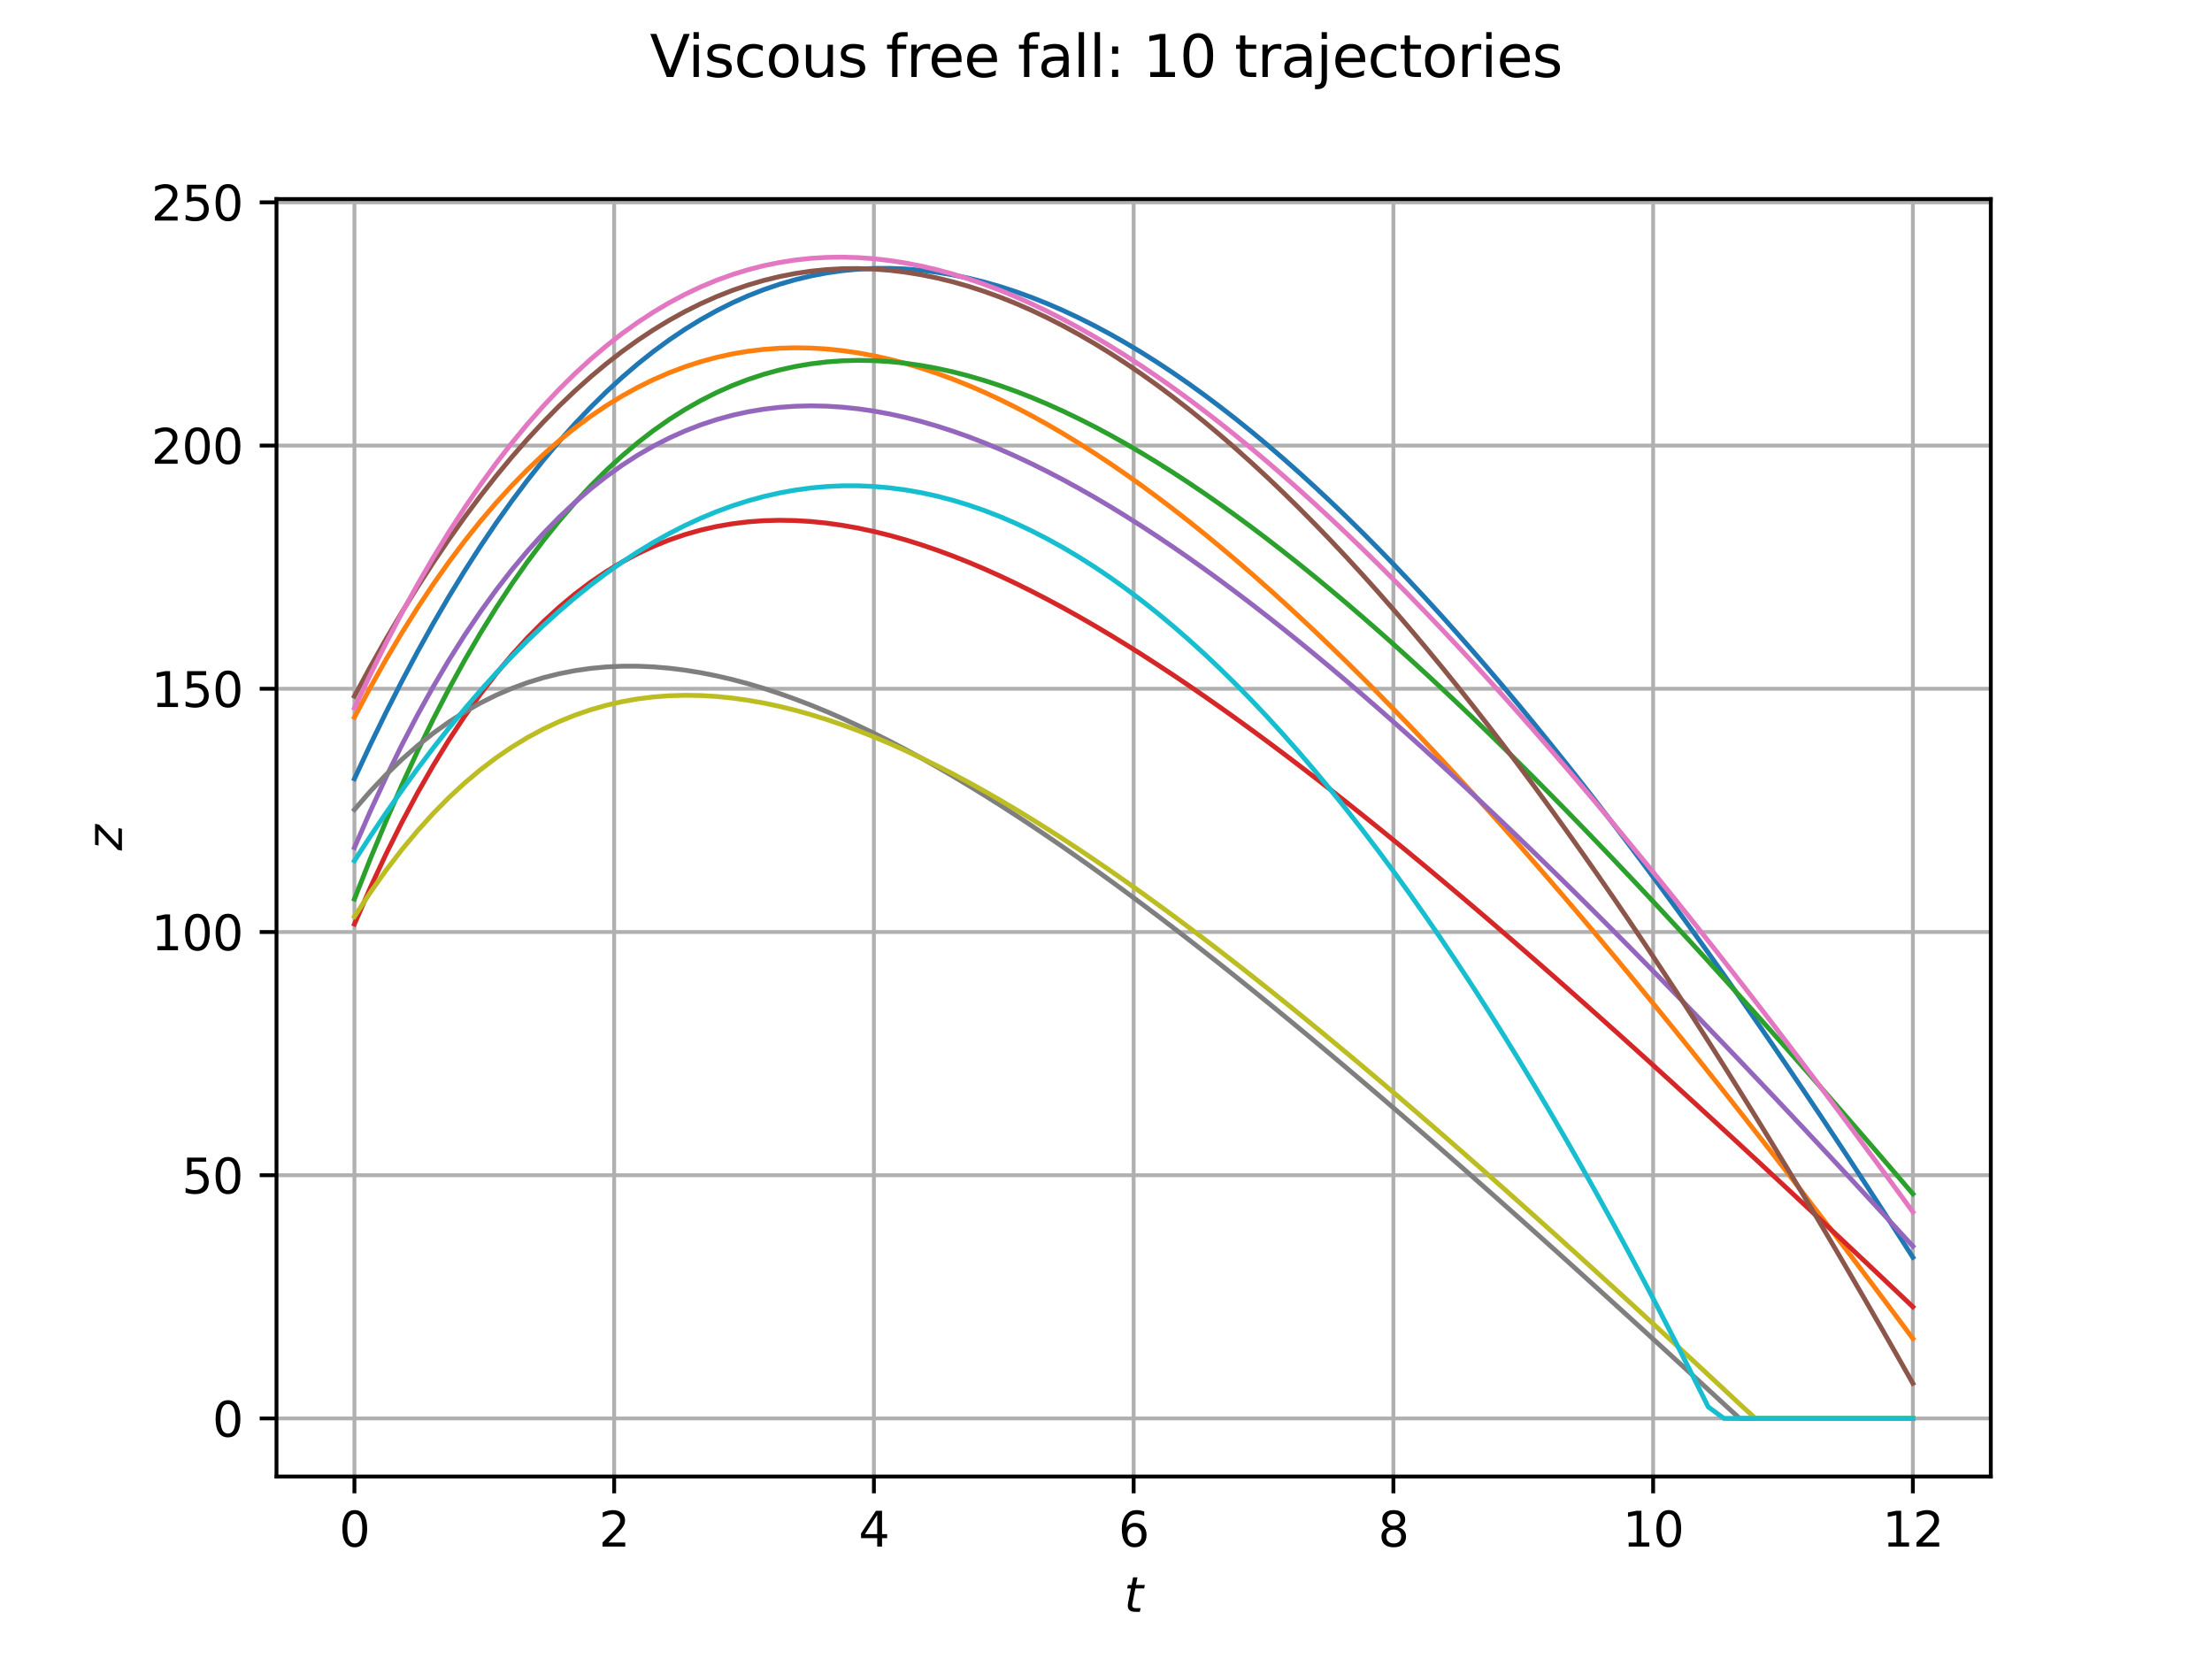 <?xml version="1.0" encoding="utf-8" standalone="no"?>
<!DOCTYPE svg PUBLIC "-//W3C//DTD SVG 1.1//EN"
  "http://www.w3.org/Graphics/SVG/1.1/DTD/svg11.dtd">
<svg xmlns:xlink="http://www.w3.org/1999/xlink" width="460.8pt" height="345.6pt" viewBox="0 0 460.8 345.6" xmlns="http://www.w3.org/2000/svg" version="1.1">
 <defs>
  <style type="text/css">*{stroke-linejoin: round; stroke-linecap: butt}</style>
 </defs>
 <g id="figure_1">
  <g id="patch_1">
   <path d="M 0 345.6 
L 460.8 345.6 
L 460.8 0 
L 0 0 
z
" style="fill: #ffffff"/>
  </g>
  <g id="axes_1">
   <g id="patch_2">
    <path d="M 57.6 307.584 
L 414.72 307.584 
L 414.72 41.472 
L 57.6 41.472 
z
" style="fill: #ffffff"/>
   </g>
   <g id="matplotlib.axis_1">
    <g id="xtick_1">
     <g id="line2d_1">
      <path d="M 73.833 307.584 
L 73.833 41.472 
" clip-path="url(#pce0117a690)" style="fill: none; stroke: #b0b0b0; stroke-width: 0.8; stroke-linecap: square"/>
     </g>
     <g id="line2d_2">
      <defs>
       <path id="m432f03afa8" d="M 0 0 
L 0 3.5 
" style="stroke: #000000; stroke-width: 0.8"/>
      </defs>
      <g>
       <use xlink:href="#m432f03afa8" x="73.833" y="307.584" style="stroke: #000000; stroke-width: 0.8"/>
      </g>
     </g>
     <g id="text_1">
      <!-- 0 -->
      <g transform="translate(70.651 322.182) scale(0.1 -0.1)">
       <defs>
        <path id="DejaVuSans-30" d="M 2034 4250 
Q 1547 4250 1301 3770 
Q 1056 3291 1056 2328 
Q 1056 1369 1301 889 
Q 1547 409 2034 409 
Q 2525 409 2770 889 
Q 3016 1369 3016 2328 
Q 3016 3291 2770 3770 
Q 2525 4250 2034 4250 
z
M 2034 4750 
Q 2819 4750 3233 4129 
Q 3647 3509 3647 2328 
Q 3647 1150 3233 529 
Q 2819 -91 2034 -91 
Q 1250 -91 836 529 
Q 422 1150 422 2328 
Q 422 3509 836 4129 
Q 1250 4750 2034 4750 
z
" transform="scale(0.016)"/>
       </defs>
       <use xlink:href="#DejaVuSans-30"/>
      </g>
     </g>
    </g>
    <g id="xtick_2">
     <g id="line2d_3">
      <path d="M 127.942 307.584 
L 127.942 41.472 
" clip-path="url(#pce0117a690)" style="fill: none; stroke: #b0b0b0; stroke-width: 0.8; stroke-linecap: square"/>
     </g>
     <g id="line2d_4">
      <g>
       <use xlink:href="#m432f03afa8" x="127.942" y="307.584" style="stroke: #000000; stroke-width: 0.8"/>
      </g>
     </g>
     <g id="text_2">
      <!-- 2 -->
      <g transform="translate(124.761 322.182) scale(0.1 -0.1)">
       <defs>
        <path id="DejaVuSans-32" d="M 1228 531 
L 3431 531 
L 3431 0 
L 469 0 
L 469 531 
Q 828 903 1448 1529 
Q 2069 2156 2228 2338 
Q 2531 2678 2651 2914 
Q 2772 3150 2772 3378 
Q 2772 3750 2511 3984 
Q 2250 4219 1831 4219 
Q 1534 4219 1204 4116 
Q 875 4013 500 3803 
L 500 4441 
Q 881 4594 1212 4672 
Q 1544 4750 1819 4750 
Q 2544 4750 2975 4387 
Q 3406 4025 3406 3419 
Q 3406 3131 3298 2873 
Q 3191 2616 2906 2266 
Q 2828 2175 2409 1742 
Q 1991 1309 1228 531 
z
" transform="scale(0.016)"/>
       </defs>
       <use xlink:href="#DejaVuSans-32"/>
      </g>
     </g>
    </g>
    <g id="xtick_3">
     <g id="line2d_5">
      <path d="M 182.051 307.584 
L 182.051 41.472 
" clip-path="url(#pce0117a690)" style="fill: none; stroke: #b0b0b0; stroke-width: 0.8; stroke-linecap: square"/>
     </g>
     <g id="line2d_6">
      <g>
       <use xlink:href="#m432f03afa8" x="182.051" y="307.584" style="stroke: #000000; stroke-width: 0.8"/>
      </g>
     </g>
     <g id="text_3">
      <!-- 4 -->
      <g transform="translate(178.87 322.182) scale(0.1 -0.1)">
       <defs>
        <path id="DejaVuSans-34" d="M 2419 4116 
L 825 1625 
L 2419 1625 
L 2419 4116 
z
M 2253 4666 
L 3047 4666 
L 3047 1625 
L 3713 1625 
L 3713 1100 
L 3047 1100 
L 3047 0 
L 2419 0 
L 2419 1100 
L 313 1100 
L 313 1709 
L 2253 4666 
z
" transform="scale(0.016)"/>
       </defs>
       <use xlink:href="#DejaVuSans-34"/>
      </g>
     </g>
    </g>
    <g id="xtick_4">
     <g id="line2d_7">
      <path d="M 236.16 307.584 
L 236.16 41.472 
" clip-path="url(#pce0117a690)" style="fill: none; stroke: #b0b0b0; stroke-width: 0.8; stroke-linecap: square"/>
     </g>
     <g id="line2d_8">
      <g>
       <use xlink:href="#m432f03afa8" x="236.16" y="307.584" style="stroke: #000000; stroke-width: 0.8"/>
      </g>
     </g>
     <g id="text_4">
      <!-- 6 -->
      <g transform="translate(232.979 322.182) scale(0.1 -0.1)">
       <defs>
        <path id="DejaVuSans-36" d="M 2113 2584 
Q 1688 2584 1439 2293 
Q 1191 2003 1191 1497 
Q 1191 994 1439 701 
Q 1688 409 2113 409 
Q 2538 409 2786 701 
Q 3034 994 3034 1497 
Q 3034 2003 2786 2293 
Q 2538 2584 2113 2584 
z
M 3366 4563 
L 3366 3988 
Q 3128 4100 2886 4159 
Q 2644 4219 2406 4219 
Q 1781 4219 1451 3797 
Q 1122 3375 1075 2522 
Q 1259 2794 1537 2939 
Q 1816 3084 2150 3084 
Q 2853 3084 3261 2657 
Q 3669 2231 3669 1497 
Q 3669 778 3244 343 
Q 2819 -91 2113 -91 
Q 1303 -91 875 529 
Q 447 1150 447 2328 
Q 447 3434 972 4092 
Q 1497 4750 2381 4750 
Q 2619 4750 2861 4703 
Q 3103 4656 3366 4563 
z
" transform="scale(0.016)"/>
       </defs>
       <use xlink:href="#DejaVuSans-36"/>
      </g>
     </g>
    </g>
    <g id="xtick_5">
     <g id="line2d_9">
      <path d="M 290.269 307.584 
L 290.269 41.472 
" clip-path="url(#pce0117a690)" style="fill: none; stroke: #b0b0b0; stroke-width: 0.8; stroke-linecap: square"/>
     </g>
     <g id="line2d_10">
      <g>
       <use xlink:href="#m432f03afa8" x="290.269" y="307.584" style="stroke: #000000; stroke-width: 0.8"/>
      </g>
     </g>
     <g id="text_5">
      <!-- 8 -->
      <g transform="translate(287.088 322.182) scale(0.1 -0.1)">
       <defs>
        <path id="DejaVuSans-38" d="M 2034 2216 
Q 1584 2216 1326 1975 
Q 1069 1734 1069 1313 
Q 1069 891 1326 650 
Q 1584 409 2034 409 
Q 2484 409 2743 651 
Q 3003 894 3003 1313 
Q 3003 1734 2745 1975 
Q 2488 2216 2034 2216 
z
M 1403 2484 
Q 997 2584 770 2862 
Q 544 3141 544 3541 
Q 544 4100 942 4425 
Q 1341 4750 2034 4750 
Q 2731 4750 3128 4425 
Q 3525 4100 3525 3541 
Q 3525 3141 3298 2862 
Q 3072 2584 2669 2484 
Q 3125 2378 3379 2068 
Q 3634 1759 3634 1313 
Q 3634 634 3220 271 
Q 2806 -91 2034 -91 
Q 1263 -91 848 271 
Q 434 634 434 1313 
Q 434 1759 690 2068 
Q 947 2378 1403 2484 
z
M 1172 3481 
Q 1172 3119 1398 2916 
Q 1625 2713 2034 2713 
Q 2441 2713 2670 2916 
Q 2900 3119 2900 3481 
Q 2900 3844 2670 4047 
Q 2441 4250 2034 4250 
Q 1625 4250 1398 4047 
Q 1172 3844 1172 3481 
z
" transform="scale(0.016)"/>
       </defs>
       <use xlink:href="#DejaVuSans-38"/>
      </g>
     </g>
    </g>
    <g id="xtick_6">
     <g id="line2d_11">
      <path d="M 344.378 307.584 
L 344.378 41.472 
" clip-path="url(#pce0117a690)" style="fill: none; stroke: #b0b0b0; stroke-width: 0.8; stroke-linecap: square"/>
     </g>
     <g id="line2d_12">
      <g>
       <use xlink:href="#m432f03afa8" x="344.378" y="307.584" style="stroke: #000000; stroke-width: 0.8"/>
      </g>
     </g>
     <g id="text_6">
      <!-- 10 -->
      <g transform="translate(338.016 322.182) scale(0.1 -0.1)">
       <defs>
        <path id="DejaVuSans-31" d="M 794 531 
L 1825 531 
L 1825 4091 
L 703 3866 
L 703 4441 
L 1819 4666 
L 2450 4666 
L 2450 531 
L 3481 531 
L 3481 0 
L 794 0 
L 794 531 
z
" transform="scale(0.016)"/>
       </defs>
       <use xlink:href="#DejaVuSans-31"/>
       <use xlink:href="#DejaVuSans-30" transform="translate(63.623 0)"/>
      </g>
     </g>
    </g>
    <g id="xtick_7">
     <g id="line2d_13">
      <path d="M 398.487 307.584 
L 398.487 41.472 
" clip-path="url(#pce0117a690)" style="fill: none; stroke: #b0b0b0; stroke-width: 0.8; stroke-linecap: square"/>
     </g>
     <g id="line2d_14">
      <g>
       <use xlink:href="#m432f03afa8" x="398.487" y="307.584" style="stroke: #000000; stroke-width: 0.8"/>
      </g>
     </g>
     <g id="text_7">
      <!-- 12 -->
      <g transform="translate(392.125 322.182) scale(0.1 -0.1)">
       <use xlink:href="#DejaVuSans-31"/>
       <use xlink:href="#DejaVuSans-32" transform="translate(63.623 0)"/>
      </g>
     </g>
    </g>
    <g id="text_8">
     <!-- $t$ -->
     <g transform="translate(234.16 335.861) scale(0.1 -0.1)">
      <defs>
       <path id="DejaVuSans-Oblique-74" d="M 2706 3500 
L 2619 3053 
L 1472 3053 
L 1100 1153 
Q 1081 1047 1072 975 
Q 1063 903 1063 863 
Q 1063 663 1183 572 
Q 1303 481 1569 481 
L 2150 481 
L 2053 0 
L 1503 0 
Q 991 0 739 200 
Q 488 400 488 806 
Q 488 878 497 964 
Q 506 1050 525 1153 
L 897 3053 
L 409 3053 
L 500 3500 
L 978 3500 
L 1172 4494 
L 1747 4494 
L 1556 3500 
L 2706 3500 
z
" transform="scale(0.016)"/>
      </defs>
      <use xlink:href="#DejaVuSans-Oblique-74" transform="translate(0 0.781)"/>
     </g>
    </g>
   </g>
   <g id="matplotlib.axis_2">
    <g id="ytick_1">
     <g id="line2d_15">
      <path d="M 57.6 295.488 
L 414.72 295.488 
" clip-path="url(#pce0117a690)" style="fill: none; stroke: #b0b0b0; stroke-width: 0.8; stroke-linecap: square"/>
     </g>
     <g id="line2d_16">
      <defs>
       <path id="m599a2d2bee" d="M 0 0 
L -3.5 0 
" style="stroke: #000000; stroke-width: 0.8"/>
      </defs>
      <g>
       <use xlink:href="#m599a2d2bee" x="57.6" y="295.488" style="stroke: #000000; stroke-width: 0.8"/>
      </g>
     </g>
     <g id="text_9">
      <!-- 0 -->
      <g transform="translate(44.237 299.287) scale(0.1 -0.1)">
       <use xlink:href="#DejaVuSans-30"/>
      </g>
     </g>
    </g>
    <g id="ytick_2">
     <g id="line2d_17">
      <path d="M 57.6 244.82 
L 414.72 244.82 
" clip-path="url(#pce0117a690)" style="fill: none; stroke: #b0b0b0; stroke-width: 0.8; stroke-linecap: square"/>
     </g>
     <g id="line2d_18">
      <g>
       <use xlink:href="#m599a2d2bee" x="57.6" y="244.82" style="stroke: #000000; stroke-width: 0.8"/>
      </g>
     </g>
     <g id="text_10">
      <!-- 50 -->
      <g transform="translate(37.875 248.619) scale(0.1 -0.1)">
       <defs>
        <path id="DejaVuSans-35" d="M 691 4666 
L 3169 4666 
L 3169 4134 
L 1269 4134 
L 1269 2991 
Q 1406 3038 1543 3061 
Q 1681 3084 1819 3084 
Q 2600 3084 3056 2656 
Q 3513 2228 3513 1497 
Q 3513 744 3044 326 
Q 2575 -91 1722 -91 
Q 1428 -91 1123 -41 
Q 819 9 494 109 
L 494 744 
Q 775 591 1075 516 
Q 1375 441 1709 441 
Q 2250 441 2565 725 
Q 2881 1009 2881 1497 
Q 2881 1984 2565 2268 
Q 2250 2553 1709 2553 
Q 1456 2553 1204 2497 
Q 953 2441 691 2322 
L 691 4666 
z
" transform="scale(0.016)"/>
       </defs>
       <use xlink:href="#DejaVuSans-35"/>
       <use xlink:href="#DejaVuSans-30" transform="translate(63.623 0)"/>
      </g>
     </g>
    </g>
    <g id="ytick_3">
     <g id="line2d_19">
      <path d="M 57.6 194.152 
L 414.72 194.152 
" clip-path="url(#pce0117a690)" style="fill: none; stroke: #b0b0b0; stroke-width: 0.8; stroke-linecap: square"/>
     </g>
     <g id="line2d_20">
      <g>
       <use xlink:href="#m599a2d2bee" x="57.6" y="194.152" style="stroke: #000000; stroke-width: 0.8"/>
      </g>
     </g>
     <g id="text_11">
      <!-- 100 -->
      <g transform="translate(31.512 197.951) scale(0.1 -0.1)">
       <use xlink:href="#DejaVuSans-31"/>
       <use xlink:href="#DejaVuSans-30" transform="translate(63.623 0)"/>
       <use xlink:href="#DejaVuSans-30" transform="translate(127.246 0)"/>
      </g>
     </g>
    </g>
    <g id="ytick_4">
     <g id="line2d_21">
      <path d="M 57.6 143.483 
L 414.72 143.483 
" clip-path="url(#pce0117a690)" style="fill: none; stroke: #b0b0b0; stroke-width: 0.8; stroke-linecap: square"/>
     </g>
     <g id="line2d_22">
      <g>
       <use xlink:href="#m599a2d2bee" x="57.6" y="143.483" style="stroke: #000000; stroke-width: 0.8"/>
      </g>
     </g>
     <g id="text_12">
      <!-- 150 -->
      <g transform="translate(31.512 147.283) scale(0.1 -0.1)">
       <use xlink:href="#DejaVuSans-31"/>
       <use xlink:href="#DejaVuSans-35" transform="translate(63.623 0)"/>
       <use xlink:href="#DejaVuSans-30" transform="translate(127.246 0)"/>
      </g>
     </g>
    </g>
    <g id="ytick_5">
     <g id="line2d_23">
      <path d="M 57.6 92.815 
L 414.72 92.815 
" clip-path="url(#pce0117a690)" style="fill: none; stroke: #b0b0b0; stroke-width: 0.8; stroke-linecap: square"/>
     </g>
     <g id="line2d_24">
      <g>
       <use xlink:href="#m599a2d2bee" x="57.6" y="92.815" style="stroke: #000000; stroke-width: 0.8"/>
      </g>
     </g>
     <g id="text_13">
      <!-- 200 -->
      <g transform="translate(31.512 96.614) scale(0.1 -0.1)">
       <use xlink:href="#DejaVuSans-32"/>
       <use xlink:href="#DejaVuSans-30" transform="translate(63.623 0)"/>
       <use xlink:href="#DejaVuSans-30" transform="translate(127.246 0)"/>
      </g>
     </g>
    </g>
    <g id="ytick_6">
     <g id="line2d_25">
      <path d="M 57.6 42.147 
L 414.72 42.147 
" clip-path="url(#pce0117a690)" style="fill: none; stroke: #b0b0b0; stroke-width: 0.8; stroke-linecap: square"/>
     </g>
     <g id="line2d_26">
      <g>
       <use xlink:href="#m599a2d2bee" x="57.6" y="42.147" style="stroke: #000000; stroke-width: 0.8"/>
      </g>
     </g>
     <g id="text_14">
      <!-- 250 -->
      <g transform="translate(31.512 45.946) scale(0.1 -0.1)">
       <use xlink:href="#DejaVuSans-32"/>
       <use xlink:href="#DejaVuSans-35" transform="translate(63.623 0)"/>
       <use xlink:href="#DejaVuSans-30" transform="translate(127.246 0)"/>
      </g>
     </g>
    </g>
    <g id="text_15">
     <!-- $z$ -->
     <g transform="translate(25.433 177.178) rotate(-90) scale(0.1 -0.1)">
      <defs>
       <path id="DejaVuSans-Oblique-7a" d="M 744 3500 
L 3475 3500 
L 3372 2975 
L 738 459 
L 2913 459 
L 2822 0 
L -19 0 
L 84 525 
L 2719 3041 
L 653 3041 
L 744 3500 
z
" transform="scale(0.016)"/>
      </defs>
      <use xlink:href="#DejaVuSans-Oblique-7a" transform="translate(0 0.312)"/>
     </g>
    </g>
   </g>
   <g id="line2d_27">
    <path d="M 73.833 162.237 
L 77.112 155.2 
L 80.391 148.457 
L 83.671 142.001 
L 86.95 135.827 
L 90.229 129.928 
L 93.509 124.299 
L 96.788 118.933 
L 100.067 113.826 
L 103.347 108.971 
L 106.626 104.364 
L 109.905 99.999 
L 113.185 95.871 
L 116.464 91.975 
L 119.743 88.307 
L 123.023 84.86 
L 126.302 81.631 
L 129.581 78.615 
L 132.861 75.808 
L 136.14 73.204 
L 139.42 70.8 
L 142.699 68.592 
L 145.978 66.575 
L 149.258 64.745 
L 152.537 63.098 
L 155.816 61.631 
L 159.096 60.34 
L 162.375 59.22 
L 165.654 58.268 
L 168.934 57.482 
L 172.213 56.856 
L 175.492 56.388 
L 178.772 56.075 
L 182.051 55.913 
L 185.33 55.899 
L 188.61 56.029 
L 191.889 56.301 
L 195.168 56.712 
L 198.448 57.259 
L 201.727 57.939 
L 205.006 58.749 
L 208.286 59.686 
L 211.565 60.748 
L 214.844 61.931 
L 218.124 63.235 
L 221.403 64.655 
L 224.682 66.189 
L 227.962 67.836 
L 231.241 69.592 
L 234.52 71.455 
L 237.8 73.423 
L 241.079 75.494 
L 244.358 77.666 
L 247.638 79.936 
L 250.917 82.303 
L 254.196 84.764 
L 257.476 87.317 
L 260.755 89.961 
L 264.034 92.693 
L 267.314 95.511 
L 270.593 98.415 
L 273.872 101.401 
L 277.152 104.469 
L 280.431 107.616 
L 283.71 110.841 
L 286.99 114.142 
L 290.269 117.517 
L 293.548 120.966 
L 296.828 124.486 
L 300.107 128.076 
L 303.386 131.734 
L 306.666 135.459 
L 309.945 139.25 
L 313.224 143.105 
L 316.504 147.022 
L 319.783 151.001 
L 323.062 155.041 
L 326.342 159.139 
L 329.621 163.294 
L 332.9 167.507 
L 336.18 171.774 
L 339.459 176.095 
L 342.739 180.47 
L 346.018 184.896 
L 349.297 189.373 
L 352.577 193.899 
L 355.856 198.474 
L 359.135 203.097 
L 362.415 207.766 
L 365.694 212.48 
L 368.973 217.239 
L 372.253 222.042 
L 375.532 226.887 
L 378.811 231.774 
L 382.091 236.703 
L 385.37 241.671 
L 388.649 246.678 
L 391.929 251.724 
L 395.208 256.807 
L 398.487 261.927 
" clip-path="url(#pce0117a690)" style="fill: none; stroke: #1f77b4; stroke-linecap: square"/>
   </g>
   <g id="line2d_28">
    <path d="M 73.833 149.422 
L 77.112 143.264 
L 80.391 137.425 
L 83.671 131.896 
L 86.95 126.668 
L 90.229 121.732 
L 93.509 117.08 
L 96.788 112.704 
L 100.067 108.595 
L 103.347 104.748 
L 106.626 101.153 
L 109.905 97.805 
L 113.185 94.695 
L 116.464 91.818 
L 119.743 89.166 
L 123.023 86.733 
L 126.302 84.513 
L 129.581 82.5 
L 132.861 80.689 
L 136.14 79.072 
L 139.42 77.646 
L 142.699 76.404 
L 145.978 75.341 
L 149.258 74.452 
L 152.537 73.732 
L 155.816 73.177 
L 159.096 72.782 
L 162.375 72.541 
L 165.654 72.452 
L 168.934 72.509 
L 172.213 72.708 
L 175.492 73.046 
L 178.772 73.518 
L 182.051 74.121 
L 185.33 74.85 
L 188.61 75.703 
L 191.889 76.676 
L 195.168 77.765 
L 198.448 78.967 
L 201.727 80.279 
L 205.006 81.697 
L 208.286 83.22 
L 211.565 84.843 
L 214.844 86.564 
L 218.124 88.381 
L 221.403 90.29 
L 224.682 92.288 
L 227.962 94.374 
L 231.241 96.545 
L 234.52 98.798 
L 237.8 101.132 
L 241.079 103.543 
L 244.358 106.03 
L 247.638 108.59 
L 250.917 111.221 
L 254.196 113.922 
L 257.476 116.69 
L 260.755 119.524 
L 264.034 122.421 
L 267.314 125.38 
L 270.593 128.4 
L 273.872 131.477 
L 277.152 134.611 
L 280.431 137.801 
L 283.71 141.044 
L 286.99 144.338 
L 290.269 147.684 
L 293.548 151.078 
L 296.828 154.52 
L 300.107 158.009 
L 303.386 161.542 
L 306.666 165.12 
L 309.945 168.74 
L 313.224 172.401 
L 316.504 176.102 
L 319.783 179.842 
L 323.062 183.621 
L 326.342 187.436 
L 329.621 191.286 
L 332.9 195.172 
L 336.18 199.091 
L 339.459 203.044 
L 342.739 207.028 
L 346.018 211.043 
L 349.297 215.088 
L 352.577 219.162 
L 355.856 223.265 
L 359.135 227.395 
L 362.415 231.553 
L 365.694 235.736 
L 368.973 239.945 
L 372.253 244.178 
L 375.532 248.435 
L 378.811 252.716 
L 382.091 257.019 
L 385.37 261.344 
L 388.649 265.69 
L 391.929 270.057 
L 395.208 274.444 
L 398.487 278.851 
" clip-path="url(#pce0117a690)" style="fill: none; stroke: #ff7f0e; stroke-linecap: square"/>
   </g>
   <g id="line2d_29">
    <path d="M 73.833 187.297 
L 77.112 178.992 
L 80.391 171.11 
L 83.671 163.636 
L 86.95 156.556 
L 90.229 149.858 
L 93.509 143.528 
L 96.788 137.555 
L 100.067 131.926 
L 103.347 126.629 
L 106.626 121.654 
L 109.905 116.989 
L 113.185 112.625 
L 116.464 108.551 
L 119.743 104.758 
L 123.023 101.235 
L 126.302 97.974 
L 129.581 94.967 
L 132.861 92.204 
L 136.14 89.677 
L 139.42 87.379 
L 142.699 85.302 
L 145.978 83.438 
L 149.258 81.78 
L 152.537 80.321 
L 155.816 79.055 
L 159.096 77.975 
L 162.375 77.075 
L 165.654 76.349 
L 168.934 75.791 
L 172.213 75.395 
L 175.492 75.156 
L 178.772 75.069 
L 182.051 75.128 
L 185.33 75.329 
L 188.61 75.666 
L 191.889 76.136 
L 195.168 76.734 
L 198.448 77.455 
L 201.727 78.296 
L 205.006 79.252 
L 208.286 80.319 
L 211.565 81.494 
L 214.844 82.774 
L 218.124 84.154 
L 221.403 85.631 
L 224.682 87.202 
L 227.962 88.864 
L 231.241 90.614 
L 234.52 92.448 
L 237.8 94.365 
L 241.079 96.36 
L 244.358 98.433 
L 247.638 100.579 
L 250.917 102.797 
L 254.196 105.084 
L 257.476 107.437 
L 260.755 109.856 
L 264.034 112.336 
L 267.314 114.877 
L 270.593 117.476 
L 273.872 120.132 
L 277.152 122.842 
L 280.431 125.604 
L 283.71 128.417 
L 286.99 131.28 
L 290.269 134.19 
L 293.548 137.145 
L 296.828 140.145 
L 300.107 143.188 
L 303.386 146.272 
L 306.666 149.396 
L 309.945 152.559 
L 313.224 155.76 
L 316.504 158.996 
L 319.783 162.267 
L 323.062 165.572 
L 326.342 168.91 
L 329.621 172.279 
L 332.9 175.678 
L 336.18 179.107 
L 339.459 182.565 
L 342.739 186.05 
L 346.018 189.561 
L 349.297 193.098 
L 352.577 196.66 
L 355.856 200.246 
L 359.135 203.855 
L 362.415 207.486 
L 365.694 211.139 
L 368.973 214.813 
L 372.253 218.507 
L 375.532 222.22 
L 378.811 225.953 
L 382.091 229.704 
L 385.37 233.472 
L 388.649 237.257 
L 391.929 241.059 
L 395.208 244.877 
L 398.487 248.71 
" clip-path="url(#pce0117a690)" style="fill: none; stroke: #2ca02c; stroke-linecap: square"/>
   </g>
   <g id="line2d_30">
    <path d="M 73.833 192.505 
L 77.112 184.997 
L 80.391 177.964 
L 83.671 171.384 
L 86.95 165.236 
L 90.229 159.503 
L 93.509 154.165 
L 96.788 149.206 
L 100.067 144.608 
L 103.347 140.356 
L 106.626 136.434 
L 109.905 132.828 
L 113.185 129.524 
L 116.464 126.508 
L 119.743 123.768 
L 123.023 121.292 
L 126.302 119.068 
L 129.581 117.085 
L 132.861 115.332 
L 136.14 113.799 
L 139.42 112.477 
L 142.699 111.355 
L 145.978 110.426 
L 149.258 109.681 
L 152.537 109.112 
L 155.816 108.71 
L 159.096 108.469 
L 162.375 108.382 
L 165.654 108.441 
L 168.934 108.64 
L 172.213 108.973 
L 175.492 109.435 
L 178.772 110.018 
L 182.051 110.719 
L 185.33 111.532 
L 188.61 112.452 
L 191.889 113.474 
L 195.168 114.594 
L 198.448 115.807 
L 201.727 117.11 
L 205.006 118.497 
L 208.286 119.967 
L 211.565 121.514 
L 214.844 123.136 
L 218.124 124.83 
L 221.403 126.591 
L 224.682 128.418 
L 227.962 130.306 
L 231.241 132.255 
L 234.52 134.26 
L 237.8 136.319 
L 241.079 138.431 
L 244.358 140.592 
L 247.638 142.801 
L 250.917 145.055 
L 254.196 147.352 
L 257.476 149.691 
L 260.755 152.07 
L 264.034 154.486 
L 267.314 156.939 
L 270.593 159.426 
L 273.872 161.947 
L 277.152 164.499 
L 280.431 167.081 
L 283.71 169.692 
L 286.99 172.331 
L 290.269 174.997 
L 293.548 177.687 
L 296.828 180.402 
L 300.107 183.14 
L 303.386 185.899 
L 306.666 188.68 
L 309.945 191.481 
L 313.224 194.302 
L 316.504 197.141 
L 319.783 199.997 
L 323.062 202.87 
L 326.342 205.759 
L 329.621 208.664 
L 332.9 211.583 
L 336.18 214.517 
L 339.459 217.464 
L 342.739 220.423 
L 346.018 223.395 
L 349.297 226.379 
L 352.577 229.374 
L 355.856 232.379 
L 359.135 235.395 
L 362.415 238.421 
L 365.694 241.456 
L 368.973 244.5 
L 372.253 247.552 
L 375.532 250.613 
L 378.811 253.681 
L 382.091 256.757 
L 385.37 259.84 
L 388.649 262.93 
L 391.929 266.026 
L 395.208 269.129 
L 398.487 272.238 
" clip-path="url(#pce0117a690)" style="fill: none; stroke: #d62728; stroke-linecap: square"/>
   </g>
   <g id="line2d_31">
    <path d="M 73.833 176.567 
L 77.112 169.054 
L 80.391 161.963 
L 83.671 155.28 
L 86.95 148.989 
L 90.229 143.076 
L 93.509 137.525 
L 96.788 132.325 
L 100.067 127.461 
L 103.347 122.922 
L 106.626 118.695 
L 109.905 114.769 
L 113.185 111.132 
L 116.464 107.773 
L 119.743 104.683 
L 123.023 101.852 
L 126.302 99.269 
L 129.581 96.925 
L 132.861 94.812 
L 136.14 92.921 
L 139.42 91.244 
L 142.699 89.772 
L 145.978 88.498 
L 149.258 87.416 
L 152.537 86.516 
L 155.816 85.794 
L 159.096 85.242 
L 162.375 84.853 
L 165.654 84.623 
L 168.934 84.544 
L 172.213 84.612 
L 175.492 84.82 
L 178.772 85.164 
L 182.051 85.638 
L 185.33 86.239 
L 188.61 86.96 
L 191.889 87.797 
L 195.168 88.747 
L 198.448 89.805 
L 201.727 90.967 
L 205.006 92.228 
L 208.286 93.587 
L 211.565 95.037 
L 214.844 96.578 
L 218.124 98.204 
L 221.403 99.913 
L 224.682 101.702 
L 227.962 103.568 
L 231.241 105.507 
L 234.52 107.518 
L 237.8 109.597 
L 241.079 111.742 
L 244.358 113.951 
L 247.638 116.22 
L 250.917 118.549 
L 254.196 120.934 
L 257.476 123.374 
L 260.755 125.866 
L 264.034 128.409 
L 267.314 131.001 
L 270.593 133.64 
L 273.872 136.323 
L 277.152 139.05 
L 280.431 141.819 
L 283.71 144.629 
L 286.99 147.477 
L 290.269 150.362 
L 293.548 153.283 
L 296.828 156.239 
L 300.107 159.229 
L 303.386 162.25 
L 306.666 165.302 
L 309.945 168.384 
L 313.224 171.495 
L 316.504 174.633 
L 319.783 177.798 
L 323.062 180.988 
L 326.342 184.203 
L 329.621 187.442 
L 332.9 190.703 
L 336.18 193.986 
L 339.459 197.291 
L 342.739 200.616 
L 346.018 203.96 
L 349.297 207.324 
L 352.577 210.705 
L 355.856 214.104 
L 359.135 217.52 
L 362.415 220.952 
L 365.694 224.4 
L 368.973 227.862 
L 372.253 231.34 
L 375.532 234.831 
L 378.811 238.335 
L 382.091 241.853 
L 385.37 245.382 
L 388.649 248.924 
L 391.929 252.478 
L 395.208 256.042 
L 398.487 259.617 
" clip-path="url(#pce0117a690)" style="fill: none; stroke: #9467bd; stroke-linecap: square"/>
   </g>
   <g id="line2d_32">
    <path d="M 73.833 145.033 
L 77.112 138.981 
L 80.391 133.177 
L 83.671 127.618 
L 86.95 122.3 
L 90.229 117.217 
L 93.509 112.366 
L 96.788 107.744 
L 100.067 103.346 
L 103.347 99.167 
L 106.626 95.206 
L 109.905 91.457 
L 113.185 87.917 
L 116.464 84.583 
L 119.743 81.451 
L 123.023 78.518 
L 126.302 75.779 
L 129.581 73.233 
L 132.861 70.875 
L 136.14 68.702 
L 139.42 66.711 
L 142.699 64.9 
L 145.978 63.264 
L 149.258 61.801 
L 152.537 60.508 
L 155.816 59.382 
L 159.096 58.42 
L 162.375 57.619 
L 165.654 56.977 
L 168.934 56.491 
L 172.213 56.158 
L 175.492 55.975 
L 178.772 55.941 
L 182.051 56.052 
L 185.33 56.305 
L 188.61 56.699 
L 191.889 57.232 
L 195.168 57.899 
L 198.448 58.701 
L 201.727 59.633 
L 205.006 60.694 
L 208.286 61.881 
L 211.565 63.193 
L 214.844 64.628 
L 218.124 66.182 
L 221.403 67.855 
L 224.682 69.643 
L 227.962 71.546 
L 231.241 73.561 
L 234.52 75.686 
L 237.8 77.92 
L 241.079 80.26 
L 244.358 82.704 
L 247.638 85.252 
L 250.917 87.9 
L 254.196 90.648 
L 257.476 93.494 
L 260.755 96.435 
L 264.034 99.471 
L 267.314 102.599 
L 270.593 105.819 
L 273.872 109.128 
L 277.152 112.525 
L 280.431 116.009 
L 283.71 119.577 
L 286.99 123.23 
L 290.269 126.964 
L 293.548 130.779 
L 296.828 134.673 
L 300.107 138.645 
L 303.386 142.694 
L 306.666 146.819 
L 309.945 151.017 
L 313.224 155.288 
L 316.504 159.63 
L 319.783 164.043 
L 323.062 168.525 
L 326.342 173.074 
L 329.621 177.691 
L 332.9 182.373 
L 336.18 187.119 
L 339.459 191.929 
L 342.739 196.801 
L 346.018 201.734 
L 349.297 206.727 
L 352.577 211.78 
L 355.856 216.89 
L 359.135 222.058 
L 362.415 227.281 
L 365.694 232.56 
L 368.973 237.893 
L 372.253 243.279 
L 375.532 248.718 
L 378.811 254.208 
L 382.091 259.749 
L 385.37 265.339 
L 388.649 270.978 
L 391.929 276.665 
L 395.208 282.4 
L 398.487 288.181 
" clip-path="url(#pce0117a690)" style="fill: none; stroke: #8c564b; stroke-linecap: square"/>
   </g>
   <g id="patch_3">
    <path d="M 57.6 307.584 
L 57.6 41.472 
" style="fill: none; stroke: #000000; stroke-width: 0.8; stroke-linejoin: miter; stroke-linecap: square"/>
   </g>
   <g id="patch_4">
    <path d="M 414.72 307.584 
L 414.72 41.472 
" style="fill: none; stroke: #000000; stroke-width: 0.8; stroke-linejoin: miter; stroke-linecap: square"/>
   </g>
   <g id="patch_5">
    <path d="M 57.6 307.584 
L 414.72 307.584 
" style="fill: none; stroke: #000000; stroke-width: 0.8; stroke-linejoin: miter; stroke-linecap: square"/>
   </g>
   <g id="patch_6">
    <path d="M 57.6 41.472 
L 414.72 41.472 
" style="fill: none; stroke: #000000; stroke-width: 0.8; stroke-linejoin: miter; stroke-linecap: square"/>
   </g>
   <g id="line2d_33">
    <path d="M 73.833 147.502 
L 77.112 140.594 
L 80.391 134.017 
L 83.671 127.762 
L 86.95 121.819 
L 90.229 116.181 
L 93.509 110.839 
L 96.788 105.786 
L 100.067 101.013 
L 103.347 96.514 
L 106.626 92.28 
L 109.905 88.304 
L 113.185 84.58 
L 116.464 81.1 
L 119.743 77.859 
L 123.023 74.849 
L 126.302 72.064 
L 129.581 69.499 
L 132.861 67.147 
L 136.14 65.003 
L 139.42 63.061 
L 142.699 61.315 
L 145.978 59.761 
L 149.258 58.392 
L 152.537 57.205 
L 155.816 56.194 
L 159.096 55.354 
L 162.375 54.681 
L 165.654 54.17 
L 168.934 53.817 
L 172.213 53.618 
L 175.492 53.568 
L 178.772 53.664 
L 182.051 53.901 
L 185.33 54.275 
L 188.61 54.784 
L 191.889 55.423 
L 195.168 56.189 
L 198.448 57.078 
L 201.727 58.087 
L 205.006 59.214 
L 208.286 60.453 
L 211.565 61.804 
L 214.844 63.262 
L 218.124 64.824 
L 221.403 66.489 
L 224.682 68.252 
L 227.962 70.112 
L 231.241 72.066 
L 234.52 74.112 
L 237.8 76.246 
L 241.079 78.466 
L 244.358 80.771 
L 247.638 83.157 
L 250.917 85.623 
L 254.196 88.167 
L 257.476 90.786 
L 260.755 93.478 
L 264.034 96.241 
L 267.314 99.074 
L 270.593 101.975 
L 273.872 104.941 
L 277.152 107.972 
L 280.431 111.064 
L 283.71 114.217 
L 286.99 117.429 
L 290.269 120.698 
L 293.548 124.023 
L 296.828 127.403 
L 300.107 130.835 
L 303.386 134.318 
L 306.666 137.852 
L 309.945 141.434 
L 313.224 145.063 
L 316.504 148.739 
L 319.783 152.459 
L 323.062 156.223 
L 326.342 160.029 
L 329.621 163.877 
L 332.9 167.765 
L 336.18 171.691 
L 339.459 175.656 
L 342.739 179.658 
L 346.018 183.696 
L 349.297 187.769 
L 352.577 191.875 
L 355.856 196.015 
L 359.135 200.188 
L 362.415 204.391 
L 365.694 208.626 
L 368.973 212.889 
L 372.253 217.182 
L 375.532 221.503 
L 378.811 225.852 
L 382.091 230.226 
L 385.37 234.627 
L 388.649 239.053 
L 391.929 243.504 
L 395.208 247.978 
L 398.487 252.476 
" clip-path="url(#pce0117a690)" style="fill: none; stroke: #e377c2; stroke-linecap: square"/>
   </g>
   <g id="line2d_34">
    <path d="M 73.833 168.664 
L 77.112 164.883 
L 80.391 161.415 
L 83.671 158.248 
L 86.95 155.367 
L 90.229 152.759 
L 93.509 150.412 
L 96.788 148.313 
L 100.067 146.453 
L 103.347 144.819 
L 106.626 143.403 
L 109.905 142.193 
L 113.185 141.18 
L 116.464 140.356 
L 119.743 139.712 
L 123.023 139.24 
L 126.302 138.933 
L 129.581 138.781 
L 132.861 138.78 
L 136.14 138.921 
L 139.42 139.198 
L 142.699 139.606 
L 145.978 140.138 
L 149.258 140.788 
L 152.537 141.552 
L 155.816 142.424 
L 159.096 143.399 
L 162.375 144.473 
L 165.654 145.641 
L 168.934 146.899 
L 172.213 148.242 
L 175.492 149.668 
L 178.772 151.171 
L 182.051 152.75 
L 185.33 154.399 
L 188.61 156.117 
L 191.889 157.899 
L 195.168 159.744 
L 198.448 161.648 
L 201.727 163.608 
L 205.006 165.622 
L 208.286 167.688 
L 211.565 169.803 
L 214.844 171.965 
L 218.124 174.172 
L 221.403 176.421 
L 224.682 178.712 
L 227.962 181.041 
L 231.241 183.408 
L 234.52 185.81 
L 237.8 188.247 
L 241.079 190.715 
L 244.358 193.215 
L 247.638 195.744 
L 250.917 198.302 
L 254.196 200.886 
L 257.476 203.496 
L 260.755 206.131 
L 264.034 208.789 
L 267.314 211.469 
L 270.593 214.171 
L 273.872 216.893 
L 277.152 219.635 
L 280.431 222.395 
L 283.71 225.173 
L 286.99 227.968 
L 290.269 230.779 
L 293.548 233.606 
L 296.828 236.447 
L 300.107 239.302 
L 303.386 242.171 
L 306.666 245.053 
L 309.945 247.947 
L 313.224 250.852 
L 316.504 253.769 
L 319.783 256.697 
L 323.062 259.634 
L 326.342 262.582 
L 329.621 265.538 
L 332.9 268.504 
L 336.18 271.478 
L 339.459 274.46 
L 342.739 277.45 
L 346.018 280.447 
L 349.297 283.451 
L 352.577 286.462 
L 355.856 289.479 
L 359.135 292.502 
L 362.415 295.488 
L 365.694 295.488 
L 368.973 295.488 
L 372.253 295.488 
L 375.532 295.488 
L 378.811 295.488 
L 382.091 295.488 
L 385.37 295.488 
L 388.649 295.488 
L 391.929 295.488 
L 395.208 295.488 
L 398.487 295.488 
" clip-path="url(#pce0117a690)" style="fill: none; stroke: #7f7f7f; stroke-linecap: square"/>
   </g>
   <g id="line2d_35">
    <path d="M 73.833 190.949 
L 77.112 185.957 
L 80.391 181.329 
L 83.671 177.05 
L 86.95 173.103 
L 90.229 169.474 
L 93.509 166.149 
L 96.788 163.115 
L 100.067 160.358 
L 103.347 157.866 
L 106.626 155.628 
L 109.905 153.631 
L 113.185 151.866 
L 116.464 150.323 
L 119.743 148.99 
L 123.023 147.86 
L 126.302 146.923 
L 129.581 146.169 
L 132.861 145.593 
L 136.14 145.184 
L 139.42 144.937 
L 142.699 144.843 
L 145.978 144.896 
L 149.258 145.09 
L 152.537 145.418 
L 155.816 145.874 
L 159.096 146.452 
L 162.375 147.148 
L 165.654 147.956 
L 168.934 148.87 
L 172.213 149.887 
L 175.492 151.002 
L 178.772 152.209 
L 182.051 153.506 
L 185.33 154.888 
L 188.61 156.352 
L 191.889 157.893 
L 195.168 159.509 
L 198.448 161.196 
L 201.727 162.951 
L 205.006 164.77 
L 208.286 166.652 
L 211.565 168.593 
L 214.844 170.59 
L 218.124 172.642 
L 221.403 174.745 
L 224.682 176.898 
L 227.962 179.098 
L 231.241 181.343 
L 234.52 183.632 
L 237.8 185.961 
L 241.079 188.33 
L 244.358 190.736 
L 247.638 193.179 
L 250.917 195.656 
L 254.196 198.165 
L 257.476 200.706 
L 260.755 203.277 
L 264.034 205.877 
L 267.314 208.504 
L 270.593 211.157 
L 273.872 213.836 
L 277.152 216.538 
L 280.431 219.263 
L 283.71 222.009 
L 286.99 224.777 
L 290.269 227.565 
L 293.548 230.371 
L 296.828 233.196 
L 300.107 236.038 
L 303.386 238.897 
L 306.666 241.772 
L 309.945 244.662 
L 313.224 247.566 
L 316.504 250.484 
L 319.783 253.416 
L 323.062 256.36 
L 326.342 259.316 
L 329.621 262.284 
L 332.9 265.263 
L 336.18 268.252 
L 339.459 271.252 
L 342.739 274.261 
L 346.018 277.279 
L 349.297 280.306 
L 352.577 283.342 
L 355.856 286.385 
L 359.135 289.436 
L 362.415 292.495 
L 365.694 295.488 
L 368.973 295.488 
L 372.253 295.488 
L 375.532 295.488 
L 378.811 295.488 
L 382.091 295.488 
L 385.37 295.488 
L 388.649 295.488 
L 391.929 295.488 
L 395.208 295.488 
L 398.487 295.488 
" clip-path="url(#pce0117a690)" style="fill: none; stroke: #bcbd22; stroke-linecap: square"/>
   </g>
   <g id="line2d_36">
    <path d="M 73.833 179.318 
L 77.112 174.264 
L 80.391 169.391 
L 83.671 164.697 
L 86.95 160.18 
L 90.229 155.84 
L 93.509 151.676 
L 96.788 147.686 
L 100.067 143.869 
L 103.347 140.224 
L 106.626 136.75 
L 109.905 133.445 
L 113.185 130.308 
L 116.464 127.339 
L 119.743 124.536 
L 123.023 121.897 
L 126.302 119.422 
L 129.581 117.11 
L 132.861 114.96 
L 136.14 112.97 
L 139.42 111.139 
L 142.699 109.466 
L 145.978 107.95 
L 149.258 106.59 
L 152.537 105.386 
L 155.816 104.335 
L 159.096 103.437 
L 162.375 102.69 
L 165.654 102.095 
L 168.934 101.649 
L 172.213 101.351 
L 175.492 101.201 
L 178.772 101.198 
L 182.051 101.341 
L 185.33 101.628 
L 188.61 102.058 
L 191.889 102.631 
L 195.168 103.346 
L 198.448 104.201 
L 201.727 105.196 
L 205.006 106.33 
L 208.286 107.601 
L 211.565 109.01 
L 214.844 110.554 
L 218.124 112.233 
L 221.403 114.046 
L 224.682 115.992 
L 227.962 118.07 
L 231.241 120.279 
L 234.52 122.619 
L 237.8 125.088 
L 241.079 127.686 
L 244.358 130.411 
L 247.638 133.263 
L 250.917 136.241 
L 254.196 139.344 
L 257.476 142.572 
L 260.755 145.922 
L 264.034 149.395 
L 267.314 152.99 
L 270.593 156.705 
L 273.872 160.54 
L 277.152 164.495 
L 280.431 168.567 
L 283.71 172.757 
L 286.99 177.064 
L 290.269 181.487 
L 293.548 186.025 
L 296.828 190.677 
L 300.107 195.442 
L 303.386 200.321 
L 306.666 205.311 
L 309.945 210.412 
L 313.224 215.624 
L 316.504 220.945 
L 319.783 226.375 
L 323.062 231.914 
L 326.342 237.559 
L 329.621 243.312 
L 332.9 249.17 
L 336.18 255.133 
L 339.459 261.201 
L 342.739 267.373 
L 346.018 273.648 
L 349.297 280.024 
L 352.577 286.503 
L 355.856 293.082 
L 359.135 295.488 
L 362.415 295.488 
L 365.694 295.488 
L 368.973 295.488 
L 372.253 295.488 
L 375.532 295.488 
L 378.811 295.488 
L 382.091 295.488 
L 385.37 295.488 
L 388.649 295.488 
L 391.929 295.488 
L 395.208 295.488 
L 398.487 295.488 
" clip-path="url(#pce0117a690)" style="fill: none; stroke: #17becf; stroke-linecap: square"/>
   </g>
  </g>
  <g id="text_16">
   <!-- Viscous free fall: 10 trajectories -->
   <g transform="translate(135.378 16.03) scale(0.12 -0.12)">
    <defs>
     <path id="DejaVuSans-56" d="M 1831 0 
L 50 4666 
L 709 4666 
L 2188 738 
L 3669 4666 
L 4325 4666 
L 2547 0 
L 1831 0 
z
" transform="scale(0.016)"/>
     <path id="DejaVuSans-69" d="M 603 3500 
L 1178 3500 
L 1178 0 
L 603 0 
L 603 3500 
z
M 603 4863 
L 1178 4863 
L 1178 4134 
L 603 4134 
L 603 4863 
z
" transform="scale(0.016)"/>
     <path id="DejaVuSans-73" d="M 2834 3397 
L 2834 2853 
Q 2591 2978 2328 3040 
Q 2066 3103 1784 3103 
Q 1356 3103 1142 2972 
Q 928 2841 928 2578 
Q 928 2378 1081 2264 
Q 1234 2150 1697 2047 
L 1894 2003 
Q 2506 1872 2764 1633 
Q 3022 1394 3022 966 
Q 3022 478 2636 193 
Q 2250 -91 1575 -91 
Q 1294 -91 989 -36 
Q 684 19 347 128 
L 347 722 
Q 666 556 975 473 
Q 1284 391 1588 391 
Q 1994 391 2212 530 
Q 2431 669 2431 922 
Q 2431 1156 2273 1281 
Q 2116 1406 1581 1522 
L 1381 1569 
Q 847 1681 609 1914 
Q 372 2147 372 2553 
Q 372 3047 722 3315 
Q 1072 3584 1716 3584 
Q 2034 3584 2315 3537 
Q 2597 3491 2834 3397 
z
" transform="scale(0.016)"/>
     <path id="DejaVuSans-63" d="M 3122 3366 
L 3122 2828 
Q 2878 2963 2633 3030 
Q 2388 3097 2138 3097 
Q 1578 3097 1268 2742 
Q 959 2388 959 1747 
Q 959 1106 1268 751 
Q 1578 397 2138 397 
Q 2388 397 2633 464 
Q 2878 531 3122 666 
L 3122 134 
Q 2881 22 2623 -34 
Q 2366 -91 2075 -91 
Q 1284 -91 818 406 
Q 353 903 353 1747 
Q 353 2603 823 3093 
Q 1294 3584 2113 3584 
Q 2378 3584 2631 3529 
Q 2884 3475 3122 3366 
z
" transform="scale(0.016)"/>
     <path id="DejaVuSans-6f" d="M 1959 3097 
Q 1497 3097 1228 2736 
Q 959 2375 959 1747 
Q 959 1119 1226 758 
Q 1494 397 1959 397 
Q 2419 397 2687 759 
Q 2956 1122 2956 1747 
Q 2956 2369 2687 2733 
Q 2419 3097 1959 3097 
z
M 1959 3584 
Q 2709 3584 3137 3096 
Q 3566 2609 3566 1747 
Q 3566 888 3137 398 
Q 2709 -91 1959 -91 
Q 1206 -91 779 398 
Q 353 888 353 1747 
Q 353 2609 779 3096 
Q 1206 3584 1959 3584 
z
" transform="scale(0.016)"/>
     <path id="DejaVuSans-75" d="M 544 1381 
L 544 3500 
L 1119 3500 
L 1119 1403 
Q 1119 906 1312 657 
Q 1506 409 1894 409 
Q 2359 409 2629 706 
Q 2900 1003 2900 1516 
L 2900 3500 
L 3475 3500 
L 3475 0 
L 2900 0 
L 2900 538 
Q 2691 219 2414 64 
Q 2138 -91 1772 -91 
Q 1169 -91 856 284 
Q 544 659 544 1381 
z
M 1991 3584 
L 1991 3584 
z
" transform="scale(0.016)"/>
     <path id="DejaVuSans-20" transform="scale(0.016)"/>
     <path id="DejaVuSans-66" d="M 2375 4863 
L 2375 4384 
L 1825 4384 
Q 1516 4384 1395 4259 
Q 1275 4134 1275 3809 
L 1275 3500 
L 2222 3500 
L 2222 3053 
L 1275 3053 
L 1275 0 
L 697 0 
L 697 3053 
L 147 3053 
L 147 3500 
L 697 3500 
L 697 3744 
Q 697 4328 969 4595 
Q 1241 4863 1831 4863 
L 2375 4863 
z
" transform="scale(0.016)"/>
     <path id="DejaVuSans-72" d="M 2631 2963 
Q 2534 3019 2420 3045 
Q 2306 3072 2169 3072 
Q 1681 3072 1420 2755 
Q 1159 2438 1159 1844 
L 1159 0 
L 581 0 
L 581 3500 
L 1159 3500 
L 1159 2956 
Q 1341 3275 1631 3429 
Q 1922 3584 2338 3584 
Q 2397 3584 2469 3576 
Q 2541 3569 2628 3553 
L 2631 2963 
z
" transform="scale(0.016)"/>
     <path id="DejaVuSans-65" d="M 3597 1894 
L 3597 1613 
L 953 1613 
Q 991 1019 1311 708 
Q 1631 397 2203 397 
Q 2534 397 2845 478 
Q 3156 559 3463 722 
L 3463 178 
Q 3153 47 2828 -22 
Q 2503 -91 2169 -91 
Q 1331 -91 842 396 
Q 353 884 353 1716 
Q 353 2575 817 3079 
Q 1281 3584 2069 3584 
Q 2775 3584 3186 3129 
Q 3597 2675 3597 1894 
z
M 3022 2063 
Q 3016 2534 2758 2815 
Q 2500 3097 2075 3097 
Q 1594 3097 1305 2825 
Q 1016 2553 972 2059 
L 3022 2063 
z
" transform="scale(0.016)"/>
     <path id="DejaVuSans-61" d="M 2194 1759 
Q 1497 1759 1228 1600 
Q 959 1441 959 1056 
Q 959 750 1161 570 
Q 1363 391 1709 391 
Q 2188 391 2477 730 
Q 2766 1069 2766 1631 
L 2766 1759 
L 2194 1759 
z
M 3341 1997 
L 3341 0 
L 2766 0 
L 2766 531 
Q 2569 213 2275 61 
Q 1981 -91 1556 -91 
Q 1019 -91 701 211 
Q 384 513 384 1019 
Q 384 1609 779 1909 
Q 1175 2209 1959 2209 
L 2766 2209 
L 2766 2266 
Q 2766 2663 2505 2880 
Q 2244 3097 1772 3097 
Q 1472 3097 1187 3025 
Q 903 2953 641 2809 
L 641 3341 
Q 956 3463 1253 3523 
Q 1550 3584 1831 3584 
Q 2591 3584 2966 3190 
Q 3341 2797 3341 1997 
z
" transform="scale(0.016)"/>
     <path id="DejaVuSans-6c" d="M 603 4863 
L 1178 4863 
L 1178 0 
L 603 0 
L 603 4863 
z
" transform="scale(0.016)"/>
     <path id="DejaVuSans-3a" d="M 750 794 
L 1409 794 
L 1409 0 
L 750 0 
L 750 794 
z
M 750 3309 
L 1409 3309 
L 1409 2516 
L 750 2516 
L 750 3309 
z
" transform="scale(0.016)"/>
     <path id="DejaVuSans-74" d="M 1172 4494 
L 1172 3500 
L 2356 3500 
L 2356 3053 
L 1172 3053 
L 1172 1153 
Q 1172 725 1289 603 
Q 1406 481 1766 481 
L 2356 481 
L 2356 0 
L 1766 0 
Q 1100 0 847 248 
Q 594 497 594 1153 
L 594 3053 
L 172 3053 
L 172 3500 
L 594 3500 
L 594 4494 
L 1172 4494 
z
" transform="scale(0.016)"/>
     <path id="DejaVuSans-6a" d="M 603 3500 
L 1178 3500 
L 1178 -63 
Q 1178 -731 923 -1031 
Q 669 -1331 103 -1331 
L -116 -1331 
L -116 -844 
L 38 -844 
Q 366 -844 484 -692 
Q 603 -541 603 -63 
L 603 3500 
z
M 603 4863 
L 1178 4863 
L 1178 4134 
L 603 4134 
L 603 4863 
z
" transform="scale(0.016)"/>
    </defs>
    <use xlink:href="#DejaVuSans-56"/>
    <use xlink:href="#DejaVuSans-69" transform="translate(66.158 0)"/>
    <use xlink:href="#DejaVuSans-73" transform="translate(93.941 0)"/>
    <use xlink:href="#DejaVuSans-63" transform="translate(146.041 0)"/>
    <use xlink:href="#DejaVuSans-6f" transform="translate(201.021 0)"/>
    <use xlink:href="#DejaVuSans-75" transform="translate(262.203 0)"/>
    <use xlink:href="#DejaVuSans-73" transform="translate(325.582 0)"/>
    <use xlink:href="#DejaVuSans-20" transform="translate(377.682 0)"/>
    <use xlink:href="#DejaVuSans-66" transform="translate(409.469 0)"/>
    <use xlink:href="#DejaVuSans-72" transform="translate(444.674 0)"/>
    <use xlink:href="#DejaVuSans-65" transform="translate(483.537 0)"/>
    <use xlink:href="#DejaVuSans-65" transform="translate(545.061 0)"/>
    <use xlink:href="#DejaVuSans-20" transform="translate(606.584 0)"/>
    <use xlink:href="#DejaVuSans-66" transform="translate(638.371 0)"/>
    <use xlink:href="#DejaVuSans-61" transform="translate(673.576 0)"/>
    <use xlink:href="#DejaVuSans-6c" transform="translate(734.855 0)"/>
    <use xlink:href="#DejaVuSans-6c" transform="translate(762.639 0)"/>
    <use xlink:href="#DejaVuSans-3a" transform="translate(790.422 0)"/>
    <use xlink:href="#DejaVuSans-20" transform="translate(824.113 0)"/>
    <use xlink:href="#DejaVuSans-31" transform="translate(855.9 0)"/>
    <use xlink:href="#DejaVuSans-30" transform="translate(919.523 0)"/>
    <use xlink:href="#DejaVuSans-20" transform="translate(983.146 0)"/>
    <use xlink:href="#DejaVuSans-74" transform="translate(1014.934 0)"/>
    <use xlink:href="#DejaVuSans-72" transform="translate(1054.143 0)"/>
    <use xlink:href="#DejaVuSans-61" transform="translate(1095.256 0)"/>
    <use xlink:href="#DejaVuSans-6a" transform="translate(1156.535 0)"/>
    <use xlink:href="#DejaVuSans-65" transform="translate(1184.318 0)"/>
    <use xlink:href="#DejaVuSans-63" transform="translate(1245.842 0)"/>
    <use xlink:href="#DejaVuSans-74" transform="translate(1300.822 0)"/>
    <use xlink:href="#DejaVuSans-6f" transform="translate(1340.031 0)"/>
    <use xlink:href="#DejaVuSans-72" transform="translate(1401.213 0)"/>
    <use xlink:href="#DejaVuSans-69" transform="translate(1442.326 0)"/>
    <use xlink:href="#DejaVuSans-65" transform="translate(1470.109 0)"/>
    <use xlink:href="#DejaVuSans-73" transform="translate(1531.633 0)"/>
   </g>
  </g>
 </g>
 <defs>
  <clipPath id="pce0117a690">
   <rect x="57.6" y="41.472" width="357.12" height="266.112"/>
  </clipPath>
 </defs>
</svg>
